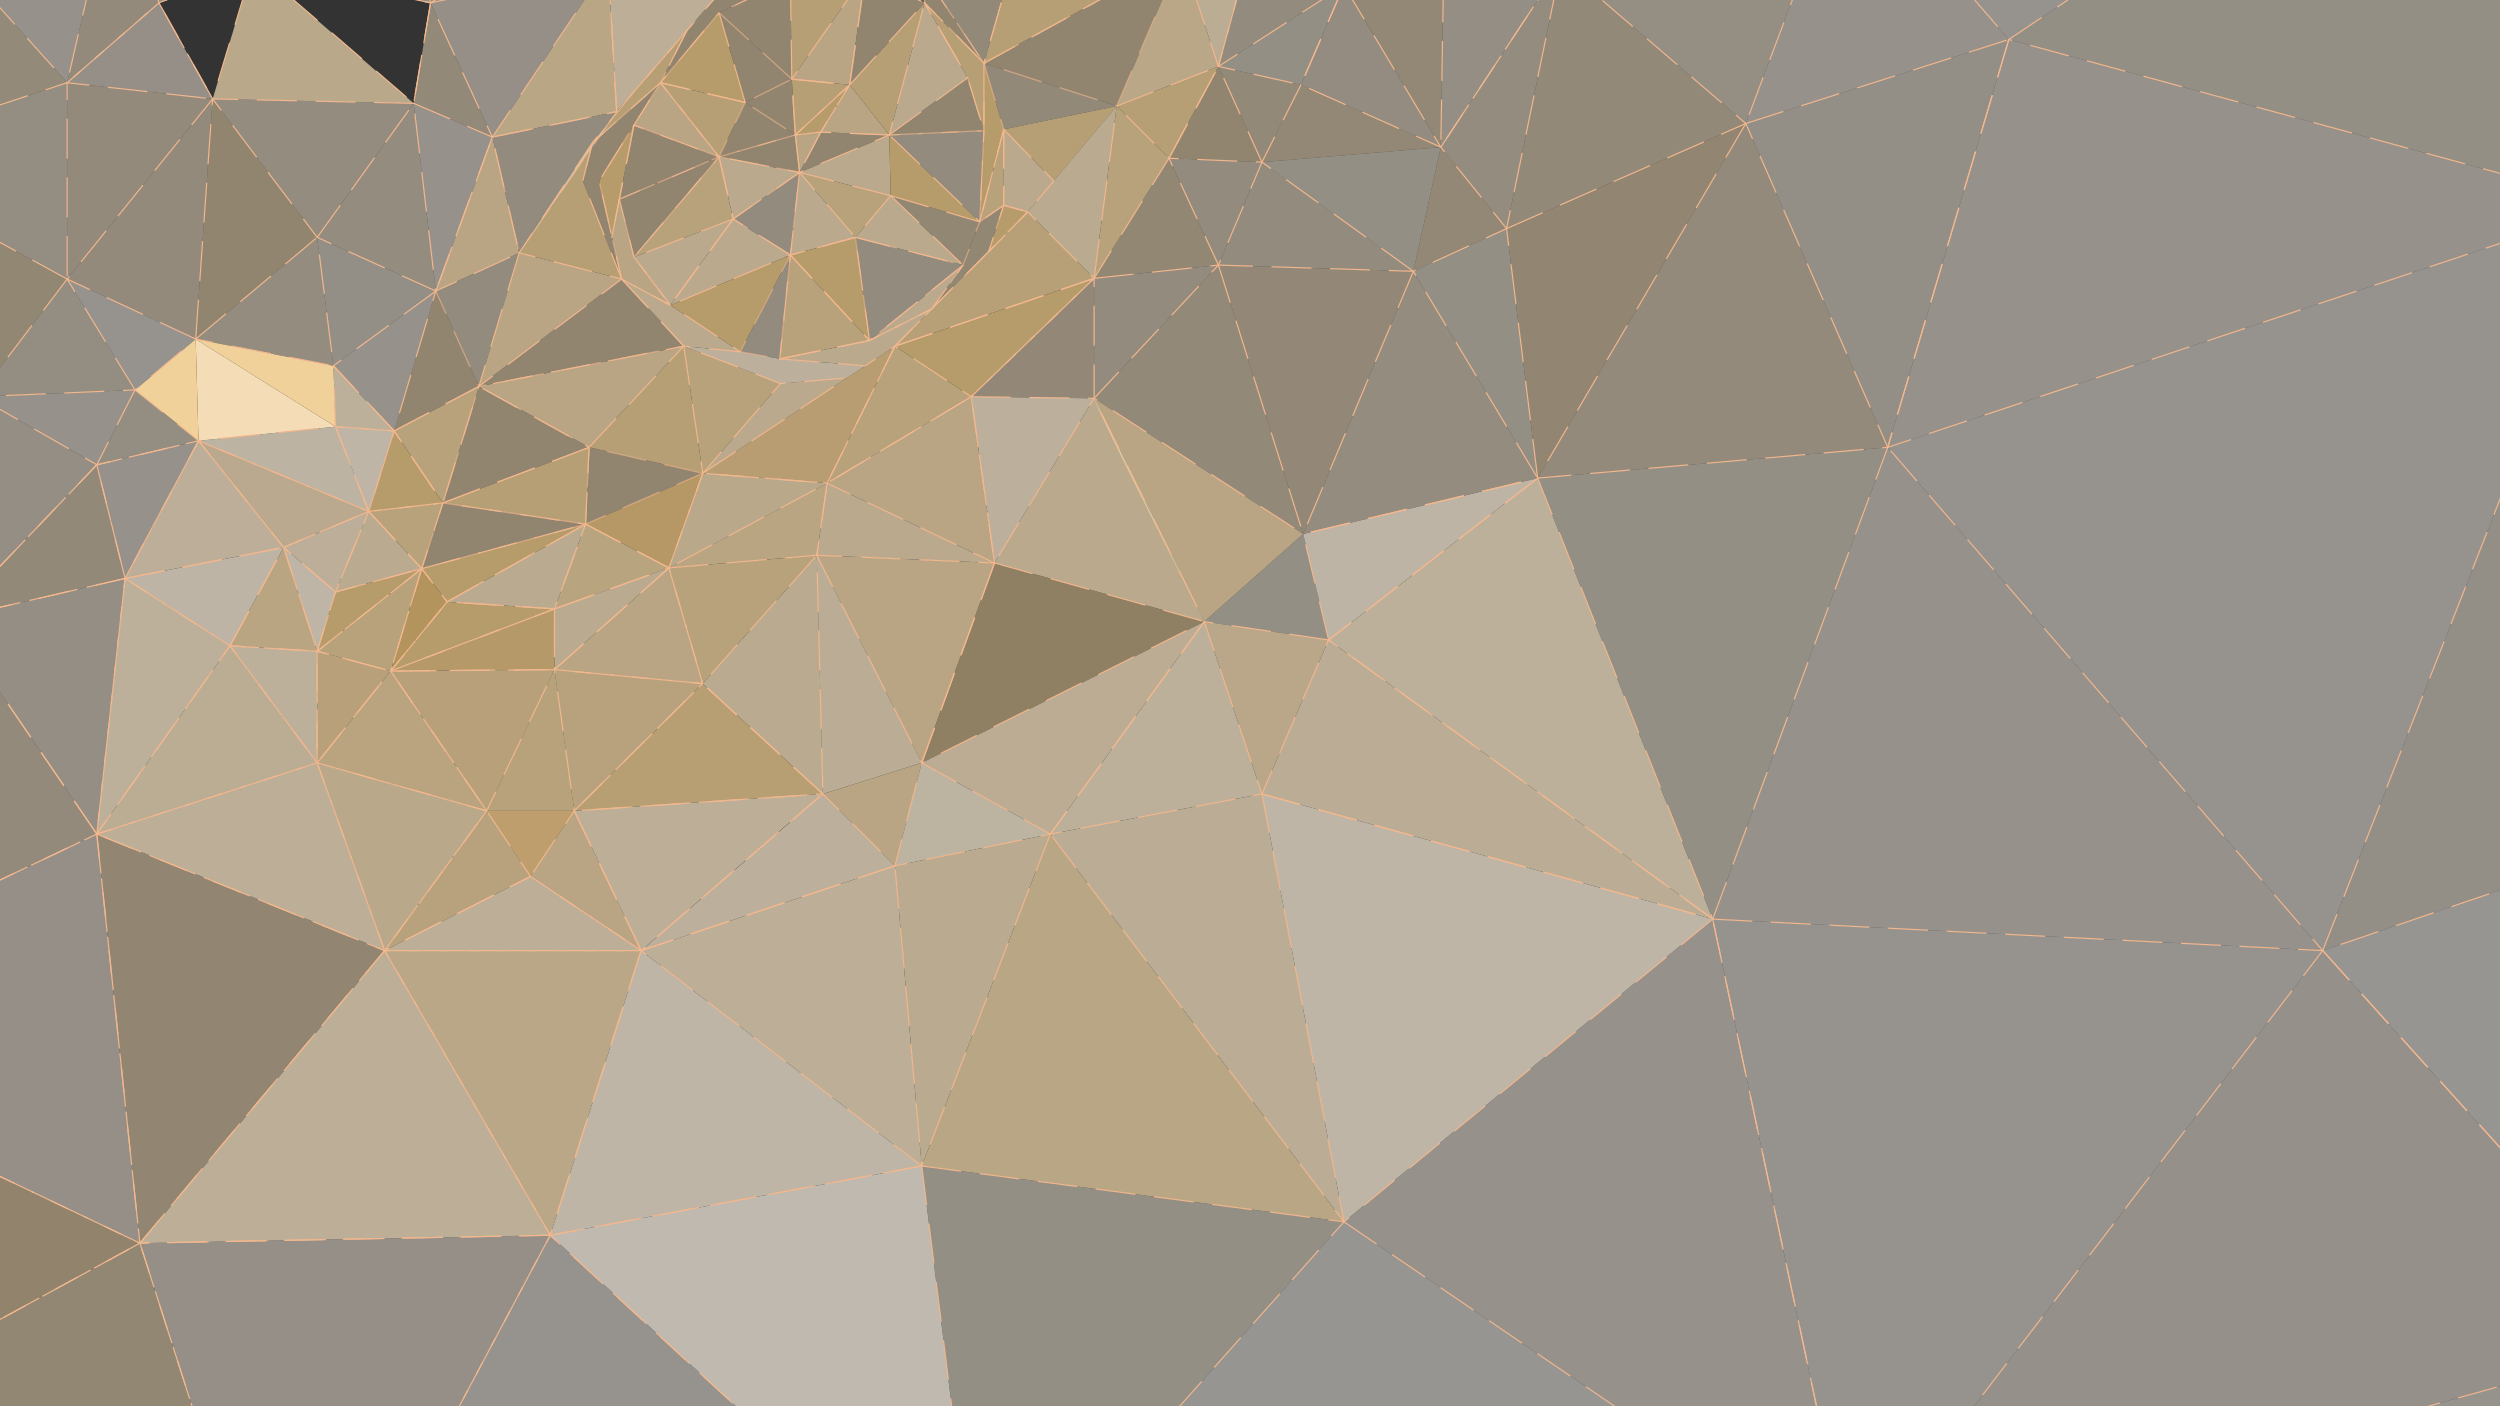 <svg xmlns="http://www.w3.org/2000/svg" xmlns:xlink="http://www.w3.org/1999/xlink" viewBox="0 0 1920 1080"><rect x="0" y="0" width="1920" height="1080" fill="#333333" stroke="none"/><defs><style>.a,.bj,.bu{fill:none;}.b{clip-path:url(#a);}.aa,.ab,.ac,.ad,.ae,.ai,.bd,.be,.bf,.bg,.bh,.bi,.bu,.c,.d,.e,.f,.g,.j,.k,.l,.m,.n,.o,.p,.q,.r,.x,.y,.z{opacity:0.7;}.d,.i{fill:#f8ead2;}.e{fill:#faefdf;}.ax,.f{fill:#f7e2c2;}.bc,.g{fill:#fbf2e5;}.h,.p{fill:#f7e5c7;}.j{fill:#f8e8ce;}.k{fill:#f9eedc;}.l{fill:#f8e7cc;}.ar,.m{fill:#f3dab0;}.n{fill:#fcf7ef;}.o{fill:#f7e4c5;}.az,.q{fill:#f9edd8;}.r{fill:#fbf2e4;}.bg,.s{fill:#f7e3c4;}.t{fill:#f4dcb5;}.aa,.u{fill:#f9ecd7;}.v{fill:#f2d5a3;}.ab,.w{fill:#f9ebd5;}.af,.x{fill:#f7e6ca;}.y{fill:#f8e9d1;}.z{fill:#f5deb9;}.ac,.aj{fill:#f4ddb6;}.ad,.aq{fill:#f5e0bd;}.ae,.ag{fill:#f4dcb4;}.ah,.bh{fill:#f2d6a7;}.ai,.bo{fill:#f0cf94;}.ak{fill:#f1d19a;}.al{fill:#f1d29d;}.am{fill:#f0cd8f;}.an{fill:#edc580;}.ao{fill:#f1d098;}.ap{fill:#f2d4a0;}.as{fill:#f8e9d0;}.at{fill:#f5dfbc;}.au{fill:#f3d9ae;}.av{fill:#f8ebd5;}.aw{fill:#f2d6a5;}.ay{fill:#f3d9ab;}.ba{fill:#f5e1bf;}.bb{fill:#f2d7a8;}.bd{fill:#fcf6ee;}.be{fill:#fcfaf4;}.bf{fill:#faf0e1;}.bi{fill:#fbf4e9;}.bj,.bu{stroke:#f3b78d;stroke-linecap:round;stroke-linejoin:round;stroke-width:0.9px;stroke-dasharray:30.03 15.02;}.bk{fill:#fbcc86;}.bl{fill:#eec783;}.bm{fill:#f0cd91;}.bn{fill:#787865;}.bp{fill:#f3d9ad;}.bq{fill:#efcb8b;}.br{fill:#ecc37b;}.bs{fill:#f2d4a1;}.bt{fill:#eabd6e;}</style><clipPath id="a"><rect class="a" width="1920" height="1080"/></clipPath></defs><title>Artboard 1</title><g class="b"><g class="c"><polygon class="d" points="456.22 -79.15 330.65 2.21 467.07 -27.08 456.22 -79.15"/><polygon class="e" points="378.11 105.27 330.65 2.21 467.07 -27.08 378.11 105.27"/><polygon class="f" points="317.71 79.37 378.11 105.27 330.65 2.21 317.71 79.37"/><polygon class="g" points="334.71 223.53 256.06 280.91 302.71 330.93 334.71 223.53"/><polygon class="h" points="257.69 327.67 256.06 280.91 302.71 330.93 257.69 327.67"/><polygon class="i" points="152.46 338.52 283.18 392.77 257.69 327.67 152.46 338.52"/><polygon class="j" points="150.29 260.41 243.59 182.3 256.06 280.91 150.29 260.41"/><polygon class="k" points="334.71 223.53 243.59 182.3 256.06 280.91 334.71 223.53"/><polygon class="l" points="243.59 182.3 317.71 79.37 334.71 223.53 243.59 182.3"/><polygon class="l" points="163.31 75.98 243.59 182.3 317.71 79.37 163.31 75.98"/><polygon class="m" points="163.31 75.98 150.29 260.41 243.59 182.3 163.31 75.98"/><polygon class="n" points="150.29 260.41 51.56 214.3 103.64 299.47 150.29 260.41"/><polygon class="o" points="163.31 75.98 51.56 214.3 150.29 260.41 163.31 75.98"/><polygon class="e" points="122.08 2.21 163.31 75.98 51.56 63.51 122.08 2.21"/><polygon class="p" points="51.56 63.51 51.56 214.3 163.31 75.98 51.56 63.51"/><polygon class="p" points="282.64 -202.83 330.65 2.21 456.22 -79.15 282.64 -202.83"/><polygon class="q" points="194.38 -26.94 282.64 -202.83 330.65 2.21 194.38 -26.94"/><polygon class="q" points="194.38 -26.94 90.62 -105.46 122.08 2.21 194.38 -26.94"/><polygon class="p" points="90.62 -105.46 51.56 63.51 122.08 2.21 90.62 -105.46"/><polygon class="r" points="90.62 -105.46 -76.5 -79.15 51.56 63.51 90.62 -105.46"/><polygon class="s" points="283.18 392.77 217.82 420.43 257.69 454.6 283.18 392.77"/><polygon class="t" points="152.46 338.52 217.82 420.43 283.18 392.77 152.46 338.52"/><polygon class="g" points="74.34 356.96 96.04 444.23 152.46 338.52 74.34 356.96"/><polygon class="s" points="217.82 420.43 152.46 338.52 96.04 444.23 217.82 420.43"/><polygon class="u" points="257.69 454.6 217.82 420.43 243.59 500.17 257.69 454.6"/><polygon class="v" points="176.6 495.98 217.82 420.43 243.59 500.17 176.6 495.98"/><polygon class="d" points="103.64 299.47 74.34 356.96 152.46 338.52 103.64 299.47"/><polygon class="d" points="103.64 299.47 51.56 214.3 -16.96 304.69 103.64 299.47"/><polygon class="g" points="103.64 299.47 -16.96 304.69 74.34 356.96 103.64 299.47"/><polygon class="w" points="96.04 444.23 217.82 420.43 176.6 495.98 96.04 444.23"/><polygon class="x" points="1032.15 -11.21 935.74 51.03 966.11 -60.71 1032.15 -11.21"/><polygon class="m" points="897.77 121.55 935.74 51.03 969.17 124.54 897.77 121.55"/><polygon class="f" points="999.13 65.13 969.17 124.54 935.74 51.03 999.13 65.13"/><polygon class="q" points="1032.15 -11.21 999.13 65.13 935.74 51.03 1032.15 -11.21"/><polygon class="y" points="1032.15 -11.21 1106.54 113.04 999.13 65.13 1032.15 -11.21"/><polygon class="z" points="1032.15 -11.21 1109.32 -62.88 1106.54 113.04 1032.15 -11.21"/><polygon class="aa" points="1109.32 -62.88 1198.82 -26.94 1106.54 113.04 1109.32 -62.88"/><polygon class="l" points="1106.54 113.04 1198.82 -26.94 1157.05 175.55 1106.54 113.04"/><polygon class="f" points="1157.05 175.55 1340.76 94.83 1198.82 -26.94 1157.05 175.55"/><polygon class="ab" points="1340.76 94.83 1419.05 -112.79 1198.82 -26.94 1340.76 94.83"/><polygon class="ac" points="840.27 213.76 935.74 203.59 897.77 121.55 840.27 213.76"/><polygon class="x" points="969.17 124.54 935.74 203.59 897.77 121.55 969.17 124.54"/><polygon class="x" points="1085.45 208.34 969.17 124.54 935.74 203.59 1085.45 208.34"/><polygon class="x" points="840.27 213.76 840.27 305.92 935.74 203.59 840.27 213.76"/><polygon class="f" points="935.74 203.59 1000.83 410.12 840.27 305.92 935.74 203.59"/><polygon class="ad" points="1085.45 208.34 1000.83 410.12 935.74 203.59 1085.45 208.34"/><polygon class="q" points="1085.45 208.34 1180.92 367.19 1157.05 175.55 1085.45 208.34"/><polygon class="ae" points="1340.76 94.83 1180.92 367.19 1157.05 175.55 1340.76 94.83"/><polygon class="l" points="1085.45 208.34 1000.83 410.12 1180.92 367.19 1085.45 208.34"/><polygon class="ad" points="745.88 304.69 840.27 305.92 840.27 213.76 745.88 304.69"/><polygon class="af" points="745.88 304.69 763.78 432.36 840.27 305.92 745.88 304.69"/><polygon class="ag" points="635.23 371.07 627.3 426.42 763.78 432.36 635.23 371.07"/><polygon class="ah" points="745.88 304.69 635.23 371.07 763.78 432.36 745.88 304.69"/><polygon class="ag" points="840.27 305.92 763.78 432.36 924.89 477.39 840.27 305.92"/><polygon class="ah" points="763.78 432.36 707.91 585.87 627.3 426.42 763.78 432.36"/><polygon class="ai" points="924.89 477.39 763.78 432.36 707.91 585.87 924.89 477.39"/><polygon class="v" points="513.72 436.16 627.3 426.42 635.23 371.07 513.72 436.16"/><polygon class="aj" points="631.97 609.74 539.62 525.02 627.3 426.42 631.97 609.74"/><polygon class="ak" points="513.72 436.16 539.62 525.02 627.3 426.42 513.72 436.16"/><polygon class="aj" points="425.85 467.62 425.85 514.27 513.72 436.16 425.85 467.62"/><polygon class="ah" points="539.62 525.02 513.72 436.16 425.85 514.27 539.62 525.02"/><polygon class="al" points="441.03 622.76 539.62 525.02 425.85 514.27 441.03 622.76"/><polygon class="am" points="631.97 609.74 539.62 525.02 441.03 622.76 631.97 609.74"/><polygon class="an" points="425.85 467.62 300 515.36 425.85 514.27 425.85 467.62"/><polygon class="ao" points="373.77 622.76 300 515.36 425.85 514.27 373.77 622.76"/><polygon class="ao" points="243.59 500.17 243.59 585.87 300 515.36 243.59 500.17"/><polygon class="ap" points="373.77 622.76 243.59 585.87 300 515.36 373.77 622.76"/><polygon class="h" points="243.59 500.17 176.6 495.98 243.59 585.87 243.59 500.17"/><polygon class="h" points="96.04 444.23 74.34 640.56 176.6 495.98 96.04 444.23"/><polygon class="aq" points="243.59 585.87 176.6 495.98 74.34 640.56 243.59 585.87"/><polygon class="ar" points="373.77 622.76 295.39 730.06 243.59 585.87 373.77 622.76"/><polygon class="as" points="707.91 585.87 806.64 640.56 687.3 664.97 707.91 585.87"/><polygon class="at" points="924.89 477.39 806.64 640.56 707.91 585.87 924.89 477.39"/><polygon class="au" points="1020.36 491.49 924.89 477.39 969.17 609.74 1020.36 491.49"/><polygon class="h" points="806.64 640.56 969.17 609.74 924.89 477.39 806.64 640.56"/><polygon class="av" points="1020.36 491.49 1000.83 410.12 1180.92 367.19 1020.36 491.49"/><polygon class="aw" points="441.03 622.76 492.43 730.06 407.4 673.11 441.03 622.76"/><polygon class="af" points="631.97 609.74 492.43 730.06 687.3 664.97 631.97 609.74"/><polygon class="ax" points="441.03 622.76 492.32 730.06 631.7 609.74 441.03 622.76"/><polygon class="al" points="295.39 730.06 373.77 622.76 407.4 673.11 295.39 730.06"/><polygon class="ax" points="492.32 730.06 407.4 673.11 295.39 730.06 492.32 730.06"/><polygon class="ax" points="74.34 640.56 243.59 585.87 295.39 730.06 74.34 640.56"/><polygon class="f" points="96.04 444.23 -38.42 475.22 74.34 356.96 96.04 444.23"/><polygon class="aa" points="-16.96 304.69 -38.42 475.22 74.34 356.96 -16.96 304.69"/><polygon class="aa" points="74.34 640.56 -38.42 475.22 96.04 444.23 74.34 640.56"/><polygon class="ay" points="295.39 730.06 422.59 948.67 492.32 730.06 295.39 730.06"/><polygon class="ax" points="687.3 664.97 492.32 730.06 707.91 895.48 687.3 664.97"/><polygon class="az" points="422.59 948.67 707.91 895.48 492.32 730.06 422.59 948.67"/><polygon class="aj" points="687.3 664.97 806.64 640.56 707.91 895.48 687.3 664.97"/><polygon class="ba" points="806.64 640.56 969.17 609.74 1032.15 938.35 806.64 640.56"/><polygon class="bb" points="707.91 895.48 1032.15 938.35 806.64 640.56 707.91 895.48"/><polygon class="ba" points="969.17 609.74 1315.35 705.87 1020.36 491.49 969.17 609.74"/><polygon class="h" points="1180.92 367.19 1315.35 705.87 1020.36 491.49 1180.92 367.19"/><polygon class="p" points="1180.92 367.19 1449.79 343.54 1340.76 94.83 1180.92 367.19"/><polygon class="q" points="1315.35 705.87 1449.79 343.54 1180.92 367.19 1315.35 705.87"/><polygon class="az" points="1315.35 705.87 1032.15 938.35 969.17 609.74 1315.35 705.87"/><polygon class="q" points="707.91 895.48 752.39 1252.34 1032.15 938.35 707.91 895.48"/><polygon class="bc" points="422.59 948.67 752.39 1252.34 707.91 895.48 422.59 948.67"/><polygon class="g" points="1340.76 94.83 1542.76 30.34 1419.05 -112.79 1340.76 94.83"/><polygon class="bd" points="1853.57 -177.88 1419.05 -112.79 1542.76 30.34 1853.57 -177.88"/><polygon class="k" points="1542.76 30.34 1449.79 343.54 1340.76 94.83 1542.76 30.34"/><polygon class="q" points="1853.57 -177.88 2008.79 157.35 1542.76 30.34 1853.57 -177.88"/><polygon class="q" points="2402.38 -166.76 2008.79 157.35 1853.57 -177.88 2402.38 -166.76"/><polygon class="g" points="1542.76 30.34 1449.79 343.54 2008.79 157.35 1542.76 30.34"/><polygon class="bd" points="2008.79 157.35 1783.82 730.06 1449.79 343.54 2008.79 157.35"/><polygon class="k" points="1783.82 730.06 2457.75 500.17 2008.79 157.35 1783.82 730.06"/><polygon class="r" points="1315.35 705.87 1783.82 730.06 1449.79 343.54 1315.35 705.87"/><polygon class="n" points="1315.35 705.87 1421.44 1203.61 1783.82 730.06 1315.35 705.87"/><polygon class="r" points="1032.15 938.35 1421.44 1203.61 1315.35 705.87 1032.15 938.35"/><polygon class="be" points="1032.15 938.35 752.39 1252.34 1421.44 1203.61 1032.15 938.35"/><polygon class="bf" points="1421.44 1203.61 1783.82 730.06 2051.89 1027.86 1421.44 1203.61"/><polygon class="n" points="422.59 948.67 224.5 1320.96 752.39 1252.34 422.59 948.67"/><polygon class="ax" points="295.39 730.06 107.43 954.74 422.59 948.67 295.39 730.06"/><polygon class="ae" points="74.34 640.56 107.43 954.74 295.39 730.06 74.34 640.56"/><polygon class="e" points="224.5 1320.96 107.43 954.74 422.59 948.67 224.5 1320.96"/><polygon class="e" points="107.43 954.74 -239.29 789.46 74.34 640.56 107.43 954.74"/><polygon class="p" points="-38.42 475.22 -239.29 789.46 74.34 640.56 -38.42 475.22"/><polygon class="d" points="51.56 214.3 -120.62 120.46 51.56 63.51 51.56 214.3"/><polygon class="bg" points="-76.5 -79.15 -120.62 120.46 51.56 63.51 -76.5 -79.15"/><polygon class="ac" points="-120.62 120.46 -16.96 304.69 51.56 214.3 -120.62 120.46"/><polygon class="bh" points="-239.29 789.46 -265.4 1158.05 107.43 954.74 -239.29 789.46"/><polygon class="ac" points="224.5 1320.96 -265.4 1158.05 107.43 954.74 224.5 1320.96"/><polygon class="bi" points="2051.89 1027.86 1981.87 1525.15 1421.44 1203.61 2051.89 1027.86"/><polygon class="be" points="2457.75 500.17 2051.89 1027.86 1783.82 730.06 2457.75 500.17"/><polygon class="g" points="334.71 223.53 317.71 79.37 378.11 105.27 334.71 223.53"/></g><polygon class="m" points="163.31 75.98 194.38 -26.94 317.71 79.37 163.31 75.98"/><polygon class="aj" points="150.29 260.41 152.46 338.52 257.69 327.67 150.29 260.41"/><polygon class="bj" points="194.38 -26.94 330.65 2.21 317.71 79.37 194.38 -26.94"/><polygon class="ak" points="150.29 260.41 256.06 280.91 257.69 327.67 150.29 260.41"/><polygon class="bj" points="163.31 75.98 122.08 2.21 194.38 -26.94 163.31 75.98"/><polygon class="ak" points="150.29 260.41 103.64 299.47 152.46 338.52 150.29 260.41"/><g class="c"><polygon class="ak" points="425.85 514.27 373.77 622.76 441.03 622.76 425.85 514.27"/><polygon class="ba" points="627.3 426.42 631.97 609.74 707.91 585.87 627.3 426.42"/><path class="ah" d="M840.27,305.92c0,5.42,84.62,171.47,84.62,171.47l75.94-67.27Z"/><polygon class="q" points="969.17 124.54 1085.45 208.34 1106.54 113.04 969.17 124.54"/><polygon class="z" points="969.17 124.54 999.13 65.13 1106.54 113.04 969.17 124.54"/><polygon class="z" points="1085.45 208.34 1157.05 175.55 1106.54 113.04 1085.45 208.34"/><polygon class="bk" points="373.77 622.76 407.4 673.11 441.03 622.76 373.77 622.76"/><polygon class="ah" points="631.97 609.74 687.3 664.97 707.91 585.87 631.97 609.74"/><polygon class="q" points="924.89 477.39 1020.36 491.49 1000.83 410.12 924.89 477.39"/></g><g class="c"><polygon class="bl" points="789.28 162.77 770.84 157.62 759.23 193.48 789.28 162.77"/><polygon class="ag" points="770.84 99.31 809.28 138.97 789.28 162.77 770.84 157.62 770.84 99.31"/><polygon class="bm" points="770.84 99.31 857.63 81.41 809.28 138.97 770.84 99.31"/><polygon class="m" points="755.65 48.59 907.53 -34.67 857.63 81.41 755.65 48.59"/><polygon class="bm" points="785.22 -54.74 907.53 -34.67 755.65 48.59 785.22 -54.74"/><polygon class="f" points="755.65 48.59 770.84 99.31 857.63 81.41 755.65 48.59"/><polygon class="f" points="785.22 -54.74 664.52 -28.16 710.08 -19.49 755.65 48.59 785.22 -54.74"/><polygon class="m" points="539.76 363.48 452.42 343.54 449.71 402.53 539.76 363.48"/><polygon class="ak" points="525.11 265.84 539.76 363.48 599.42 294.58 525.11 265.84"/><polygon class="bm" points="525.11 265.84 452.42 343.54 539.76 363.48 525.11 265.84"/><polygon class="bm" points="455.06 109.48 447.54 138.91 477.38 214.3 398.72 194.23 455.06 109.48"/><polygon class="ah" points="398.72 194.23 367.8 296.75 477.38 214.3 398.72 194.23"/><polygon class="m" points="340.14 386.26 452.42 343.54 367.8 296.75 340.14 386.26"/><polygon class="ah" points="452.42 343.54 525.11 265.84 367.8 296.75 452.42 343.54"/><polygon class="m" points="477.38 214.3 525.11 265.84 367.8 296.75 477.38 214.3"/><polygon class="bm" points="452.42 343.54 340.14 386.26 449.71 402.53 452.42 343.54"/><polygon class="m" points="449.71 402.53 340.14 386.26 323.87 436.7 449.71 402.53"/><polygon class="ag" points="650.41 290.25 599.42 294.58 539.76 363.48 650.41 290.25"/></g><g class="c"><polygon class="bn" points="710.08 -19.49 664.52 -28.16 607.02 -16.08 664.52 -19.49 710.08 2.21 710.08 -19.49"/><polygon class="m" points="710.08 -19.49 755.65 48.59 710.08 2.21 710.08 -19.49"/><polygon class="bl" points="755.65 48.59 770.84 99.31 752.39 170.37 755.65 100.39 755.65 48.59"/><polygon class="bm" points="755.65 48.59 710.08 2.21 743.17 59.71 755.65 100.39 755.65 48.59"/><polygon class="ak" points="770.84 99.31 770.84 157.62 752.39 170.37 770.84 99.31"/><polygon class="ac" points="770.84 157.62 752.39 170.37 739.64 203.59 715.56 237.27 759.23 193.48 770.84 157.62"/><polygon class="m" points="607.02 -16.08 564.71 -19.49 527.6 23.37 507.21 63.51 552.23 9.8 607.02 -16.08"/><path class="bm" d="M527.6,23.37,507.21,63.51l-52.15,46s31.22-38.4,31-38.14Z"/><polygon class="m" points="507.21 63.51 455.06 109.48 447.54 138.91 477.38 214.3 460.13 138.91 507.21 63.51"/><polygon class="bl" points="486.87 96.09 469.95 181.84 460.13 138.91 486.87 96.09"/><polygon class="ah" points="475.64 152.99 469.95 181.84 477.38 214.3 514.8 234.37 486.87 197.45 475.64 152.99"/><polygon class="ag" points="477.38 214.3 525.11 265.84 568.51 270.18 514.8 234.37 477.38 214.3"/><polygon class="af" points="525.11 265.84 599.42 294.58 650.41 290.25 664.52 280.91 598.88 275.6 568.51 270.18 525.11 265.84"/><polygon class="ag" points="598.88 275.6 664.52 280.91 687.3 265.84 715.56 237.27 667.77 261.5 598.88 275.6"/><polygon class="ag" points="739.64 203.59 667.77 261.5 715.56 237.27 739.64 203.59"/><polygon class="ah" points="652.58 65.13 682.96 103.64 630.34 101.47 652.58 65.13"/><polygon class="ag" points="614.07 132.39 682.96 103.64 684.05 150.29 614.07 132.39"/><polygon class="ak" points="614.07 132.39 684.05 150.29 656.93 182.3 614.07 132.39"/><polygon class="m" points="682.96 103.64 630.34 101.47 614.07 132.39 682.96 103.64"/><polygon class="m" points="610.82 103.64 608.1 60.79 572.3 78.69 610.82 103.64"/><polygon class="m" points="614.07 132.39 610.82 103.64 552.24 120.46 614.07 132.39"/><polygon class="m" points="552.24 120.46 572.3 78.69 610.82 103.64 552.24 120.46"/><polygon class="ag" points="552.24 120.46 563.08 168.19 614.07 132.39 552.24 120.46"/><polygon class="x" points="614.07 132.39 563.08 168.19 607.02 195.86 614.07 132.39"/><polygon class="ag" points="614.07 132.39 607.02 195.86 656.93 182.3 614.07 132.39"/><polygon class="ah" points="614.07 132.39 610.82 103.64 630.34 101.47 614.07 132.39"/><polygon class="bl" points="610.82 103.64 652.58 65.13 630.34 101.47 610.82 103.64"/><polygon class="bm" points="610.82 103.64 608.1 60.79 652.58 65.13 610.82 103.64"/><polygon class="bm" points="608.1 60.79 607.02 -16.08 664.52 -19.49 608.1 60.79"/><polygon class="bm" points="652.58 65.13 710.08 2.21 682.96 103.64 652.58 65.13"/><polygon class="m" points="664.52 -19.49 710.08 2.21 652.58 65.13 664.52 -19.49"/><polygon class="ag" points="743.17 59.71 710.08 2.21 682.96 103.64 743.17 59.71"/><polygon class="m" points="743.17 59.71 755.65 100.39 682.96 103.64 743.17 59.71"/><polygon class="bl" points="682.96 103.64 684.05 150.29 752.39 170.37 682.96 103.64"/><polygon class="x" points="755.65 100.39 682.96 103.64 752.39 170.37 755.65 100.39"/><polygon class="x" points="656.93 182.3 667.77 261.5 739.64 203.59 656.93 182.3"/><polygon class="ag" points="684.05 150.29 739.64 203.59 656.93 182.3 684.05 150.29"/><polygon class="ac" points="752.39 170.37 684.05 150.29 739.64 203.59 752.39 170.37"/><polygon class="m" points="572.3 78.69 552.23 9.8 608.1 60.79 572.3 78.69"/><polygon class="m" points="552.23 9.8 607.02 -16.08 608.1 60.79 552.23 9.8"/><polygon class="ah" points="507.21 63.51 552.24 120.46 486.87 96.09 507.21 63.51"/><polygon class="ah" points="664.52 -19.49 608.1 60.79 652.58 65.13 664.52 -19.49"/><polygon class="bl" points="572.3 78.69 552.23 9.8 507.21 63.51 572.3 78.69"/><polygon class="bm" points="552.24 120.46 572.3 78.69 507.21 63.51 552.24 120.46"/><polygon class="ak" points="552.24 120.46 563.08 168.19 486.87 197.45 552.24 120.46"/><polygon class="m" points="486.87 197.45 475.64 152.99 552.24 120.46 486.87 197.45"/><polygon class="m" points="486.87 96.09 475.64 152.99 552.24 120.46 486.87 96.09"/><polygon class="ag" points="563.08 168.19 514.8 234.37 607.02 195.86 563.08 168.19"/><polygon class="ag" points="486.87 197.45 563.08 168.19 514.8 234.37 486.87 197.45"/><polygon class="x" points="607.02 195.86 598.88 275.6 568.51 270.18 607.02 195.86"/><polygon class="bl" points="514.8 234.37 568.51 270.18 607.02 195.86 514.8 234.37"/><polygon class="bl" points="656.93 182.3 607.02 195.86 667.77 261.5 656.93 182.3"/><polygon class="ak" points="598.88 275.6 667.77 261.5 607.02 195.86 598.88 275.6"/></g><g class="c"><polygon class="bo" points="687.3 265.84 840.27 213.76 789.28 162.77 687.3 265.84"/><polygon class="aj" points="789.28 162.77 840.27 213.76 857.63 81.41 789.28 162.77"/><polygon class="ak" points="857.63 81.41 840.27 213.76 897.77 121.55 857.63 81.41"/><polygon class="bm" points="857.63 81.41 935.74 51.03 897.77 121.55 857.63 81.41"/><polygon class="bp" points="907.53 -34.67 857.63 81.41 935.74 51.03 907.53 -34.67"/><polygon class="aq" points="966.11 -60.71 907.53 -34.67 935.74 51.03 966.11 -60.71"/><polygon class="bl" points="687.3 265.84 840.27 213.76 745.88 304.69 687.3 265.84"/><polygon class="ak" points="687.3 265.84 745.88 304.69 635.23 371.07 687.3 265.84"/><polygon class="bq" points="687.3 265.84 635.23 371.07 539.76 363.48 687.3 265.84"/><polygon class="ar" points="539.76 363.48 635.23 371.07 513.72 436.16 539.76 363.48"/><polygon class="br" points="513.72 436.16 539.76 363.48 449.71 402.53 513.72 436.16"/><polygon class="bs" points="449.71 402.53 513.72 436.16 425.85 467.62 449.71 402.53"/><polygon class="aj" points="449.71 402.53 343.39 462.2 425.85 467.62 449.71 402.53"/><polygon class="bl" points="425.85 467.62 343.39 462.2 300 515.36 425.85 467.62"/><polygon class="bt" points="300 515.36 343.39 462.2 323.87 436.7 300 515.36"/><polygon class="ak" points="323.87 436.7 300 515.36 243.59 500.17 323.87 436.7"/><polygon class="bl" points="323.87 436.7 243.59 500.17 257.69 454.6 323.87 436.7"/><polygon class="aj" points="323.87 436.7 257.69 454.6 283.18 392.77 323.87 436.7"/><polygon class="ak" points="283.18 392.77 323.87 436.7 340.14 386.26 283.18 392.77"/><polygon class="bl" points="283.18 392.77 302.71 330.93 340.14 386.26 283.18 392.77"/><polygon class="ak" points="302.71 330.93 367.8 296.75 340.14 386.26 302.71 330.93"/><polygon class="m" points="334.71 223.53 302.71 330.93 367.8 296.75 334.71 223.53"/><polygon class="x" points="367.8 296.75 334.71 223.53 398.72 194.23 367.8 296.75"/><polygon class="ah" points="334.71 223.53 378.11 105.27 398.72 194.23 334.71 223.53"/><polygon class="x" points="473.58 85.75 398.72 194.23 378.11 105.27 473.58 85.75"/><polygon class="bb" points="378.11 105.27 473.58 85.75 467.07 -27.08 378.11 105.27"/><polygon class="ax" points="564.71 -19.49 467.07 -27.08 473.58 85.75 564.71 -19.49"/><polygon class="bl" points="323.87 436.7 449.71 402.53 343.39 462.2 323.87 436.7"/><polygon class="u" points="283.18 392.77 257.69 327.67 302.71 330.93 283.18 392.77"/></g><polygon class="bj" points="456.22 -79.15 330.65 2.21 467.07 -27.08 456.22 -79.15"/><line class="bj" x1="467.07" y1="-27.08" x2="378.11" y2="105.27"/><polygon class="bj" points="317.71 79.37 378.11 105.27 330.65 2.21 317.71 79.37"/><polygon class="bj" points="334.71 223.53 256.06 280.91 302.71 330.93 334.71 223.53"/><polygon class="bj" points="257.69 327.67 256.06 280.91 302.71 330.93 257.69 327.67"/><polygon class="bj" points="152.46 338.52 283.18 392.77 257.69 327.67 152.46 338.52"/><polygon class="bj" points="150.29 260.41 243.59 182.3 256.06 280.91 150.29 260.41"/><polygon class="bj" points="243.59 182.3 317.71 79.37 334.71 223.53 243.59 182.3"/><polyline class="bj" points="317.71 79.37 163.31 75.98 243.59 182.3"/><polygon class="bj" points="150.29 260.41 51.56 214.3 103.64 299.47 150.29 260.41"/><polyline class="bj" points="150.29 260.41 163.31 75.98 51.56 214.3"/><polygon class="bj" points="122.08 2.21 163.31 75.98 51.56 63.51 122.08 2.21"/><polygon class="bj" points="194.38 -26.94 282.64 -202.83 330.65 2.21 194.38 -26.94"/><polygon class="bj" points="194.38 -26.94 90.62 -105.46 122.08 2.21 194.38 -26.94"/><polygon class="bj" points="90.62 -105.46 51.56 63.51 122.08 2.21 90.62 -105.46"/><polyline class="bj" points="90.62 -105.46 -76.5 -79.15 51.56 63.51"/><polygon class="bj" points="283.18 392.77 217.82 420.43 257.69 454.6 283.18 392.77"/><polygon class="bj" points="152.46 338.52 217.82 420.43 283.18 392.77 152.46 338.52"/><polygon class="bj" points="74.34 356.96 96.04 444.23 152.46 338.52 74.34 356.96"/><polygon class="bj" points="217.82 420.43 152.46 338.52 96.04 444.23 217.82 420.43"/><polygon class="bj" points="257.69 454.6 217.82 420.43 243.59 500.17 257.69 454.6"/><polygon class="bj" points="176.6 495.98 217.82 420.43 243.59 500.17 176.6 495.98"/><polygon class="bj" points="103.64 299.47 74.34 356.96 152.46 338.52 103.64 299.47"/><polyline class="bj" points="51.56 214.3 -16.96 304.69 103.64 299.47"/><polygon class="bj" points="96.04 444.23 217.82 420.43 176.6 495.98 96.04 444.23"/><line class="bj" x1="935.74" y1="51.03" x2="966.11" y2="-60.71"/><polygon class="bj" points="897.77 121.55 935.74 51.03 969.17 124.54 897.77 121.55"/><line class="bj" x1="999.13" y1="65.13" x2="969.18" y2="124.54"/><polygon class="bj" points="1032.15 -11.21 999.13 65.13 935.74 51.03 1032.15 -11.21"/><polygon class="bj" points="1032.15 -11.21 1106.54 113.04 999.13 65.13 1032.15 -11.21"/><polygon class="bj" points="1109.32 -62.88 1198.82 -26.94 1106.54 113.04 1109.32 -62.88"/><polygon class="bj" points="1106.54 113.04 1198.82 -26.94 1157.05 175.55 1106.54 113.04"/><polyline class="bj" points="1157.05 175.55 1340.76 94.83 1198.82 -26.94"/><polygon class="bj" points="840.27 213.76 935.74 203.59 897.77 121.55 840.27 213.76"/><polygon class="bj" points="1085.45 208.34 969.17 124.54 935.74 203.59 1085.45 208.34"/><polygon class="bj" points="935.74 203.59 1000.83 410.12 840.27 305.92 935.74 203.59"/><polyline class="bj" points="1180.92 367.19 1157.05 175.55 1085.45 208.34"/><polygon class="bj" points="1085.45 208.34 1000.83 410.12 1180.92 367.19 1085.45 208.34"/><polygon class="bj" points="745.88 304.69 840.27 305.92 840.27 213.76 745.88 304.69"/><polyline class="bj" points="745.88 304.69 763.78 432.36 840.27 305.92"/><polygon class="bj" points="635.23 371.07 627.3 426.42 763.78 432.36 635.23 371.07"/><polyline class="bj" points="763.78 432.36 745.88 304.69 635.23 371.07"/><polyline class="bj" points="763.78 432.36 924.89 477.39 840.27 305.92"/><polyline class="bj" points="763.78 432.36 707.91 585.87 627.3 426.42"/><polyline class="bj" points="763.78 432.36 707.91 585.87 924.89 477.39"/><polygon class="bj" points="513.72 436.16 627.3 426.42 635.23 371.07 513.72 436.16"/><polygon class="bj" points="631.97 609.74 539.62 525.02 627.3 426.42 631.97 609.74"/><line class="bj" x1="513.72" y1="436.16" x2="539.62" y2="525.02"/><polygon class="bj" points="425.85 467.62 425.85 514.27 513.72 436.16 425.85 467.62"/><polygon class="bj" points="539.62 525.02 513.72 436.16 425.85 514.27 539.62 525.02"/><polygon class="bj" points="441.03 622.76 539.62 525.02 425.85 514.27 441.03 622.76"/><polygon class="bj" points="631.97 609.74 539.62 525.02 441.03 622.76 631.97 609.74"/><polygon class="bj" points="425.85 467.62 300 515.36 425.85 514.27 425.85 467.62"/><polygon class="bj" points="373.77 622.76 300 515.36 425.85 514.27 373.77 622.76"/><polygon class="bj" points="243.59 500.17 243.59 585.87 300 515.36 243.59 500.17"/><polygon class="bj" points="373.77 622.76 243.59 585.87 300 515.36 373.77 622.76"/><polygon class="bj" points="243.59 500.17 176.6 495.98 243.59 585.87 243.59 500.17"/><polygon class="bj" points="96.04 444.23 74.34 640.56 176.6 495.98 96.04 444.23"/><polygon class="bj" points="243.59 585.87 176.6 495.98 74.34 640.56 243.59 585.87"/><polygon class="bj" points="373.77 622.76 295.39 730.06 243.59 585.87 373.77 622.76"/><polygon class="bj" points="707.91 585.87 806.64 640.56 687.3 664.97 707.91 585.87"/><line class="bj" x1="924.89" y1="477.39" x2="806.64" y2="640.56"/><polygon class="bj" points="1020.36 491.49 924.89 477.39 969.17 609.74 1020.36 491.49"/><polyline class="bj" points="924.89 477.39 806.64 640.56 969.17 609.74"/><polygon class="bj" points="1020.36 491.49 1000.83 410.12 1180.92 367.19 1020.36 491.49"/><polygon class="bj" points="441.03 622.76 492.43 730.06 407.4 673.11 441.03 622.76"/><polygon class="bj" points="631.97 609.74 492.43 730.06 687.3 664.97 631.97 609.74"/><polygon class="bj" points="441.03 622.76 492.32 730.06 631.7 609.74 441.03 622.76"/><polygon class="bj" points="295.39 730.06 373.77 622.76 407.4 673.11 295.39 730.06"/><polygon class="bj" points="492.32 730.06 407.4 673.11 295.39 730.06 492.32 730.06"/><polygon class="bj" points="74.34 640.56 243.59 585.87 295.39 730.06 74.34 640.56"/><polygon class="bj" points="96.04 444.23 -38.42 475.22 74.34 356.96 96.04 444.23"/><polygon class="bj" points="-16.96 304.69 -38.42 475.22 74.34 356.96 -16.96 304.69"/><polygon class="bj" points="74.34 640.56 -38.42 475.22 96.04 444.23 74.34 640.56"/><polygon class="bj" points="295.39 730.06 422.59 948.67 492.32 730.06 295.39 730.06"/><polygon class="bj" points="687.3 664.97 492.32 730.06 707.91 895.48 687.3 664.97"/><polyline class="bj" points="492.32 730.06 422.59 948.67 707.91 895.48"/><line class="bj" x1="806.64" y1="640.56" x2="707.91" y2="895.48"/><polyline class="bj" points="969.17 609.74 1032.15 938.35 806.64 640.56"/><line class="bj" x1="707.91" y1="895.48" x2="1032.15" y2="938.35"/><polyline class="bj" points="969.17 609.74 1315.35 705.87 1020.36 491.49"/><polygon class="bj" points="1180.92 367.19 1315.35 705.87 1020.36 491.49 1180.92 367.19"/><line class="bj" x1="1340.76" y1="94.83" x2="1180.92" y2="367.19"/><polyline class="bj" points="1315.35 705.87 1449.79 343.54 1180.92 367.19"/><polyline class="bj" points="969.17 609.74 1315.35 705.87 1032.15 938.35"/><polyline class="bj" points="707.91 895.48 752.39 1252.34 1032.15 938.35"/><polyline class="bj" points="707.91 895.48 422.59 948.67 752.39 1252.34"/><polygon class="bj" points="1340.76 94.83 1542.76 30.34 1419.05 -112.79 1340.76 94.83"/><polyline class="bj" points="1542.76 30.34 1853.57 -177.88 1419.05 -112.79"/><polyline class="bj" points="1542.76 30.34 1449.79 343.54 1340.76 94.83"/><line class="bj" x1="2008.79" y1="157.35" x2="1853.57" y2="-177.88"/><polygon class="bj" points="1542.76 30.34 1449.79 343.54 2008.79 157.35 1542.76 30.34"/><line class="bj" x1="2008.79" y1="157.35" x2="1783.82" y2="730.06"/><polyline class="bj" points="1315.35 705.87 1783.82 730.06 1449.79 343.54"/><polyline class="bj" points="1315.35 705.87 1421.44 1203.61 1783.82 730.06"/><polyline class="bj" points="1032.15 938.35 1421.44 1203.61 1315.35 705.87"/><polyline class="bj" points="1783.82 730.06 2051.89 1027.86 1421.44 1203.61"/><polygon class="bj" points="422.59 948.67 224.5 1320.96 752.39 1252.34 422.59 948.67"/><polygon class="bj" points="295.39 730.06 107.43 954.74 422.59 948.67 295.39 730.06"/><polygon class="bj" points="74.34 640.56 107.43 954.74 295.39 730.06 74.34 640.56"/><polygon class="bj" points="224.5 1320.96 107.43 954.74 422.59 948.67 224.5 1320.96"/><polygon class="bj" points="107.43 954.74 -239.29 789.46 74.34 640.56 107.43 954.74"/><polygon class="bj" points="-38.42 475.22 -239.29 789.46 74.34 640.56 -38.42 475.22"/><polygon class="bj" points="51.56 214.3 -120.62 120.46 51.56 63.51 51.56 214.3"/><polygon class="bj" points="-239.29 789.46 -265.4 1158.05 107.43 954.74 -239.29 789.46"/><polygon class="bj" points="224.5 1320.96 -265.4 1158.05 107.43 954.74 224.5 1320.96"/><polygon class="bj" points="2457.75 500.17 2051.89 1027.86 1783.82 730.06 2457.75 500.17"/><line class="bj" x1="378.11" y1="105.27" x2="334.72" y2="223.53"/><polygon class="bj" points="789.28 162.77 770.84 157.62 759.23 193.48 789.28 162.77"/><polygon class="bj" points="770.84 99.31 809.28 138.97 789.28 162.77 770.84 157.62 770.84 99.31"/><polygon class="bu" points="755.65 48.59 907.53 -34.67 857.63 81.41 755.65 48.59"/><polygon class="bj" points="785.22 -54.74 907.53 -34.67 755.65 48.59 785.22 -54.74"/><line class="bu" x1="755.65" y1="48.59" x2="770.84" y2="99.31"/><polygon class="bu" points="785.22 -54.74 664.52 -28.16 710.08 -19.49 755.65 48.59 785.22 -54.74"/><polygon class="bu" points="539.76 363.48 452.42 343.54 449.71 402.53 539.76 363.48"/><polygon class="bj" points="525.11 265.84 539.76 363.48 599.42 294.58 525.11 265.84"/><polygon class="bj" points="455.06 109.48 447.54 138.91 477.38 214.3 398.72 194.23 455.06 109.48"/><polyline class="bj" points="398.72 194.23 367.8 296.75 477.38 214.3"/><polygon class="bu" points="340.14 386.26 452.42 343.54 367.8 296.75 340.14 386.26"/><polygon class="bj" points="452.42 343.54 525.11 265.84 367.8 296.75 452.42 343.54"/><polyline class="bu" points="477.38 214.3 525.11 265.84 367.8 296.75"/><polygon class="bj" points="452.42 343.54 340.14 386.26 449.71 402.53 452.42 343.54"/><polygon class="bu" points="449.71 402.53 340.14 386.26 323.87 436.7 449.71 402.53"/><polyline class="bj" points="539.76 363.48 650.41 290.25 599.42 294.58"/><polygon class="bj" points="710.08 -19.49 664.52 -28.16 607.02 -16.08 664.52 -19.49 710.08 2.21 710.08 -19.49"/><polygon class="bu" points="710.08 -19.49 755.65 48.59 710.08 2.21 710.08 -19.49"/><polyline class="bj" points="770.84 99.31 752.39 170.37 755.65 100.39 755.65 48.59"/><polygon class="bj" points="755.65 48.59 710.08 2.21 743.17 59.71 755.65 100.39 755.65 48.59"/><polygon class="bj" points="770.84 99.31 770.84 157.62 752.39 170.37 770.84 99.31"/><polygon class="bu" points="770.84 157.62 752.39 170.37 739.64 203.59 715.56 237.27 759.23 193.48 770.84 157.62"/><polygon class="bu" points="607.02 -16.08 564.71 -19.49 527.6 23.37 507.21 63.51 552.23 9.8 607.02 -16.08"/><path class="bj" d="M527.6,23.37,507.21,63.51l-52.15,46s31.22-38.4,31-38.14Z"/><polyline class="bu" points="477.38 214.3 460.13 138.91 507.21 63.51 455.06 109.48 447.54 138.91"/><polygon class="bj" points="486.87 96.09 469.95 181.84 460.13 138.91 486.87 96.09"/><polygon class="bj" points="475.64 152.99 469.95 181.84 477.38 214.3 514.8 234.37 486.87 197.45 475.64 152.99"/><polygon class="bj" points="477.38 214.3 525.11 265.84 568.51 270.18 514.8 234.37 477.38 214.3"/><polygon class="bj" points="598.88 275.6 664.52 280.91 687.3 265.84 715.56 237.27 667.77 261.5 598.88 275.6"/><polygon class="bj" points="739.64 203.59 667.77 261.5 715.56 237.27 739.64 203.59"/><polyline class="bj" points="682.96 103.64 630.34 101.47 652.58 65.13"/><polyline class="bj" points="684.05 150.29 614.07 132.39 682.96 103.64"/><polyline class="bj" points="684.05 150.29 656.93 182.3 614.07 132.39"/><polyline class="bu" points="682.96 103.64 630.34 101.47 614.07 132.39"/><polygon class="bu" points="610.82 103.64 608.1 60.79 572.3 78.69 610.82 103.64"/><polygon class="bu" points="614.07 132.39 610.82 103.64 552.24 120.46 614.07 132.39"/><polyline class="bu" points="610.82 103.64 552.24 120.46 572.3 78.69"/><polygon class="bj" points="552.24 120.46 563.08 168.19 614.07 132.39 552.24 120.46"/><polygon class="bu" points="614.07 132.39 563.08 168.19 607.02 195.86 614.07 132.39"/><polyline class="bj" points="614.07 132.39 607.02 195.86 656.93 182.3"/><polygon class="bj" points="614.07 132.39 610.82 103.64 630.34 101.47 614.07 132.39"/><polygon class="bj" points="610.82 103.64 652.58 65.13 630.34 101.47 610.82 103.64"/><polygon class="bj" points="610.82 103.64 608.1 60.79 652.58 65.13 610.82 103.64"/><polygon class="bj" points="608.1 60.79 607.02 -16.08 664.52 -19.49 608.1 60.79"/><polyline class="bj" points="652.58 65.13 710.08 2.21 682.96 103.64"/><polyline class="bu" points="652.58 65.13 664.52 -19.49 710.08 2.21"/><polyline class="bj" points="682.96 103.64 743.17 59.71 710.08 2.21"/><polyline class="bu" points="743.17 59.71 755.65 100.39 682.96 103.64"/><polyline class="bj" points="684.05 150.29 752.39 170.37 682.96 103.64"/><polyline class="bu" points="752.39 170.37 755.65 100.39 682.96 103.64"/><polygon class="bu" points="656.93 182.3 667.77 261.5 739.64 203.59 656.93 182.3"/><polyline class="bj" points="684.05 150.29 739.64 203.59 656.93 182.3"/><polyline class="bu" points="608.1 60.79 552.23 9.8 607.02 -16.08"/><polygon class="bj" points="507.21 63.51 552.24 120.46 486.87 96.09 507.21 63.51"/><polyline class="bj" points="608.1 60.79 652.58 65.13 664.52 -19.49"/><polygon class="bj" points="572.3 78.69 552.23 9.8 507.21 63.51 572.3 78.69"/><polyline class="bj" points="572.3 78.69 507.21 63.51 552.24 120.46"/><polygon class="bj" points="552.24 120.46 563.08 168.19 486.87 197.45 552.24 120.46"/><polygon class="bu" points="486.87 197.45 475.64 152.99 552.24 120.46 486.87 197.45"/><polygon class="bu" points="486.87 96.09 475.64 152.99 552.24 120.46 486.87 96.09"/><polygon class="bj" points="563.08 168.19 514.8 234.37 607.02 195.86 563.08 168.19"/><polyline class="bj" points="563.08 168.19 514.8 234.37 486.87 197.45"/><polygon class="bu" points="607.02 195.86 598.88 275.6 568.51 270.18 607.02 195.86"/><polygon class="bj" points="656.93 182.3 607.02 195.86 667.77 261.5 656.93 182.3"/><polygon class="bj" points="598.88 275.6 667.77 261.5 607.02 195.86 598.88 275.6"/><polygon class="bj" points="687.3 265.84 840.27 213.76 789.28 162.77 687.3 265.84"/><line class="bj" x1="840.27" y1="213.76" x2="857.63" y2="81.41"/><polygon class="bj" points="857.63 81.41 935.74 51.03 897.77 121.55 857.63 81.41"/><polygon class="bj" points="966.11 -60.71 907.53 -34.67 935.74 51.03 966.11 -60.71"/><polygon class="bj" points="687.3 265.84 840.27 213.76 745.88 304.69 687.3 265.84"/><polyline class="bj" points="745.88 304.69 635.23 371.07 687.3 265.84"/><polyline class="bj" points="687.3 265.84 635.23 371.07 539.76 363.48"/><polyline class="bj" points="513.72 436.16 539.76 363.48 635.23 371.07"/><polyline class="bj" points="449.71 402.53 513.72 436.16 539.76 363.48"/><polygon class="bj" points="449.71 402.53 513.72 436.16 425.85 467.62 449.71 402.53"/><polygon class="bj" points="449.71 402.53 343.39 462.2 425.85 467.62 449.71 402.53"/><polygon class="bj" points="425.85 467.62 343.39 462.2 300 515.36 425.85 467.62"/><polygon class="bj" points="300 515.36 343.39 462.2 323.87 436.7 300 515.36"/><polygon class="bj" points="323.87 436.7 300 515.36 243.59 500.17 323.87 436.7"/><polygon class="bj" points="323.87 436.7 243.59 500.17 257.69 454.6 323.87 436.7"/><polygon class="bj" points="323.87 436.7 257.69 454.6 283.18 392.77 323.87 436.7"/><polygon class="bj" points="283.18 392.77 323.87 436.7 340.14 386.26 283.18 392.77"/><polygon class="bj" points="283.18 392.77 302.71 330.93 340.14 386.26 283.18 392.77"/><polygon class="bj" points="302.71 330.93 367.8 296.75 340.14 386.26 302.71 330.93"/><polyline class="bu" points="302.71 330.93 367.8 296.75 334.71 223.53"/><polygon class="bj" points="334.71 223.53 378.11 105.27 398.72 194.23 334.71 223.53"/><polygon class="bu" points="473.58 85.75 398.72 194.23 378.11 105.27 473.58 85.75"/><polyline class="bj" points="378.11 105.27 473.58 85.75 467.07 -27.08"/><polygon class="bj" points="564.71 -19.49 467.07 -27.08 473.58 85.75 564.71 -19.49"/><polygon class="bj" points="323.87 436.7 449.71 402.53 343.39 462.2 323.87 436.7"/><polygon class="bj" points="283.18 392.77 257.69 327.67 302.71 330.93 283.18 392.77"/></g></svg>